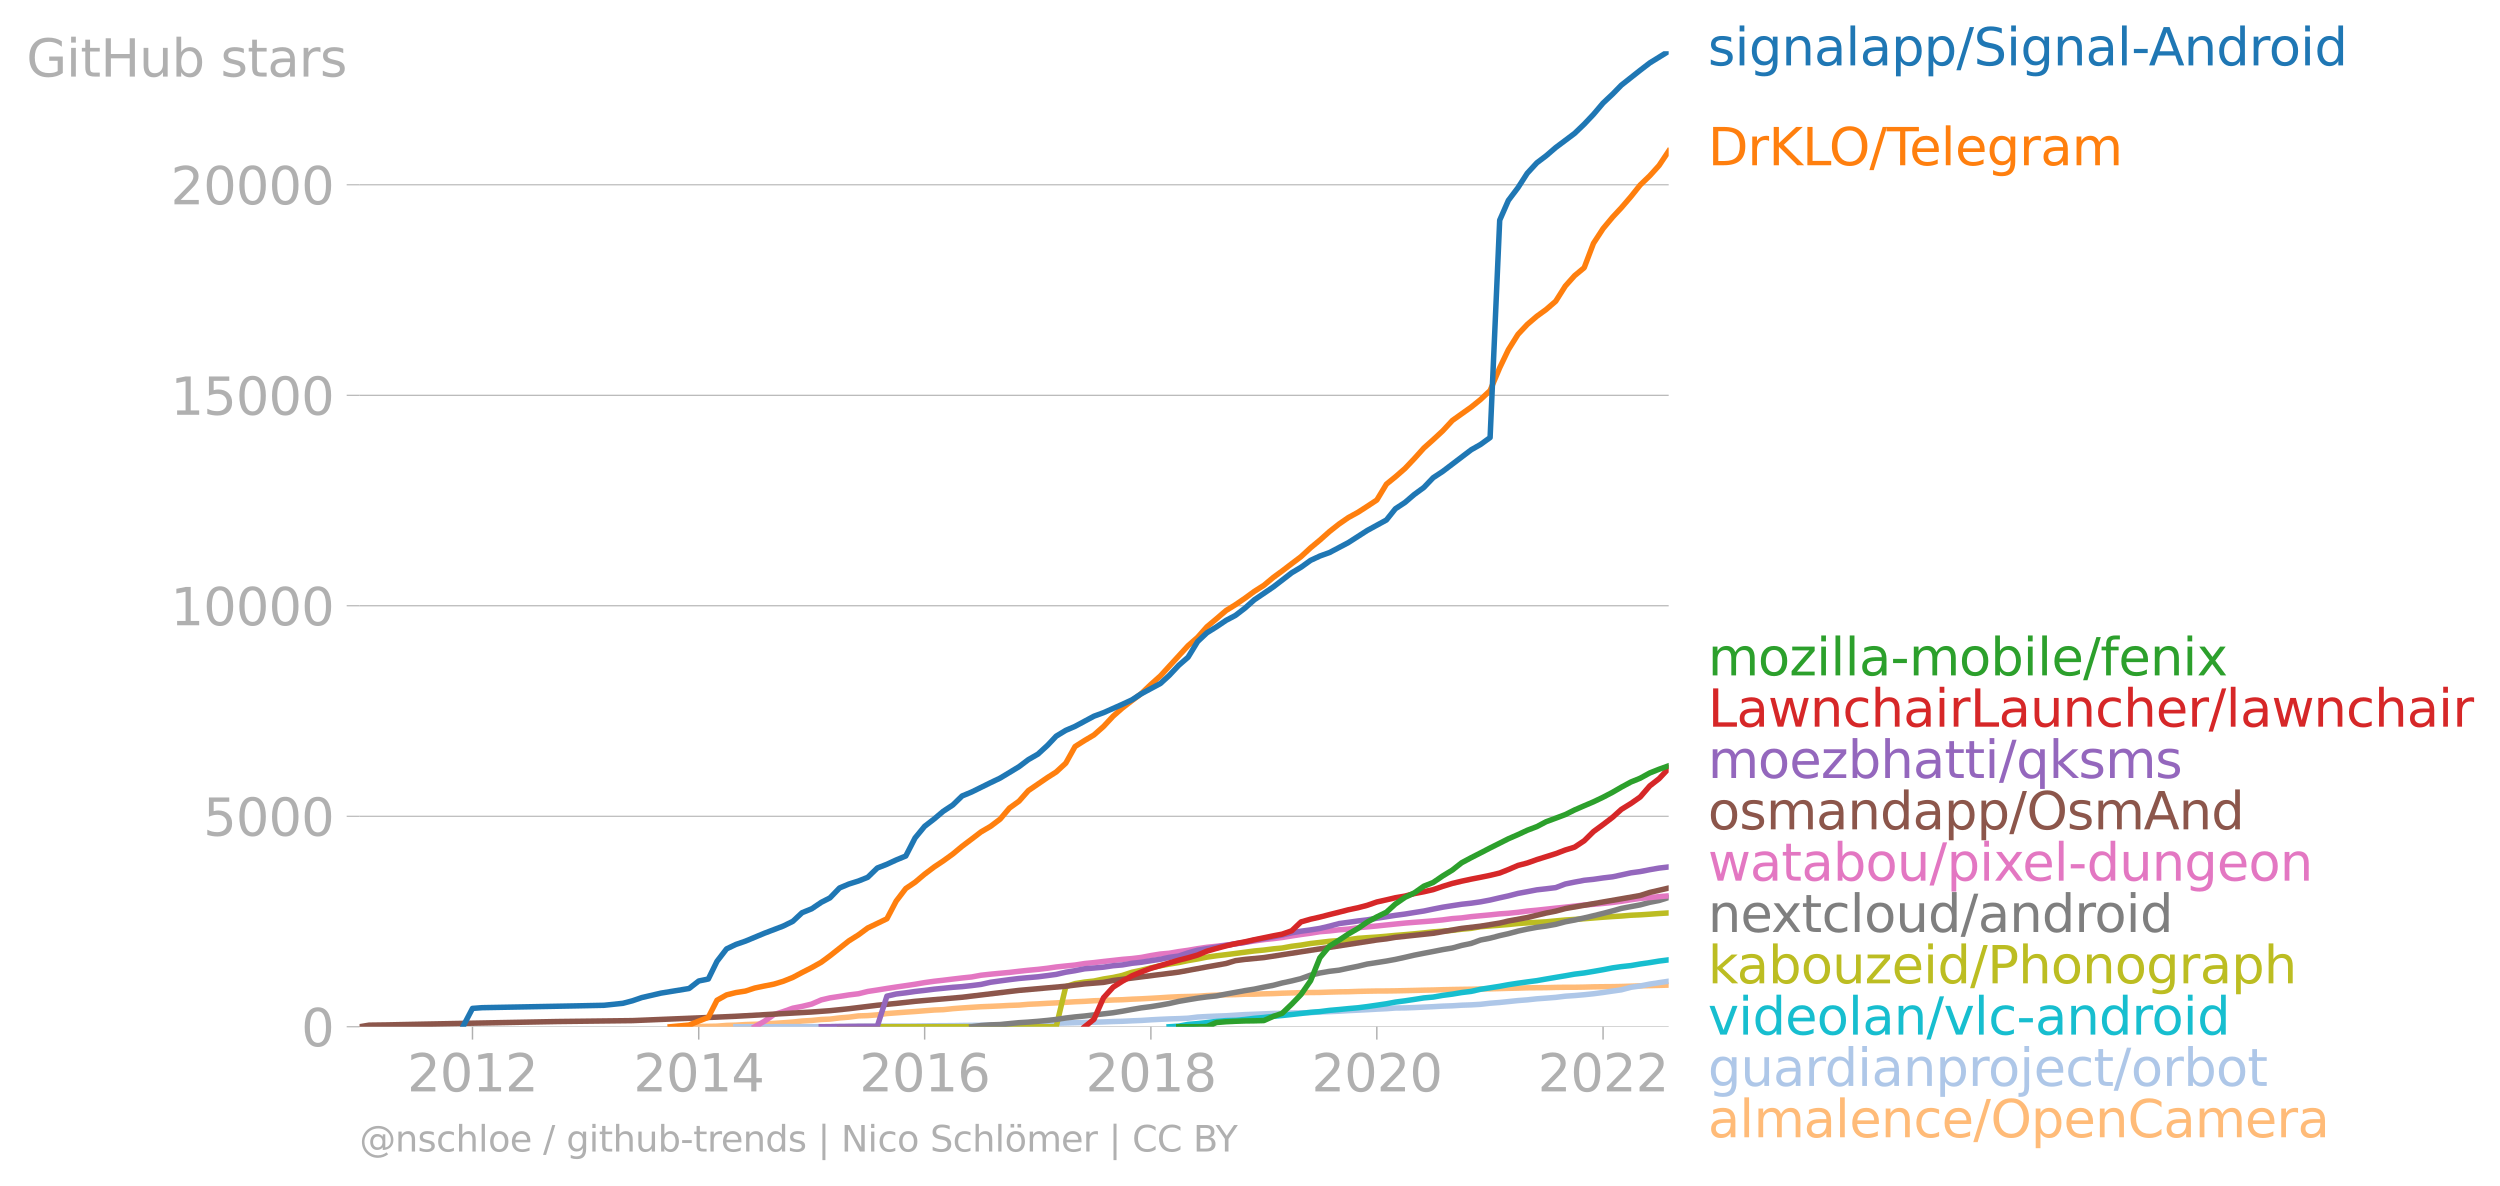 <svg xmlns:xlink="http://www.w3.org/1999/xlink" width="909.292" height="431.485" viewBox="0 0 681.969 323.614" xmlns="http://www.w3.org/2000/svg"><defs><style>*{stroke-linejoin:round;stroke-linecap:butt}</style></defs><g id="figure_1"><path d="M0 323.614h681.97V0H0v323.614z" style="fill:none" id="patch_1"/><g id="axes_1"><path d="M98.073 280.087h357.12V13.975H98.073v266.112z" style="fill:none" id="patch_2"/><g id="matplotlib.axis_1"><g id="xtick_1"><g id="line2d_1"><defs><path id="m556b541419" d="M0 0v3.5" style="stroke:#b0b0b0;stroke-width:.4"/></defs><use xlink:href="#m556b541419" x="128.888" y="280.087" style="fill:#b0b0b0;stroke:#b0b0b0;stroke-width:.4"/></g><g style="fill:#b0b0b0" transform="matrix(.14 0 0 -.14 111.073 297.724)" id="text_1"><defs><path id="DejaVuSans-32" d="M1228 531h2203V0H469v531q359 372 979 998 621 627 780 809 303 340 423 576 121 236 121 464 0 372-261 606-261 235-680 235-297 0-627-103-329-103-704-313v638q381 153 712 231 332 78 607 78 725 0 1156-363 431-362 431-968 0-288-108-546-107-257-392-607-78-91-497-524-418-433-1181-1211z" transform="scale(.016)"/><path id="DejaVuSans-30" d="M2034 4250q-487 0-733-480-245-479-245-1442 0-959 245-1439 246-480 733-480 491 0 736 480 246 480 246 1439 0 963-246 1442-245 480-736 480zm0 500q785 0 1199-621 414-620 414-1801 0-1178-414-1799Q2819-91 2034-91q-784 0-1198 620-414 621-414 1799 0 1181 414 1801 414 621 1198 621z" transform="scale(.016)"/><path id="DejaVuSans-31" d="M794 531h1031v3560L703 3866v575l1116 225h631V531h1031V0H794v531z" transform="scale(.016)"/></defs><use xlink:href="#DejaVuSans-32"/><use xlink:href="#DejaVuSans-30" x="63.623"/><use xlink:href="#DejaVuSans-31" x="127.246"/><use xlink:href="#DejaVuSans-32" x="190.869"/></g></g><g id="xtick_2"><use xlink:href="#m556b541419" x="190.604" y="280.087" style="fill:#b0b0b0;stroke:#b0b0b0;stroke-width:.4" id="line2d_2"/><g style="fill:#b0b0b0" transform="matrix(.14 0 0 -.14 172.789 297.724)" id="text_2"><defs><path id="DejaVuSans-34" d="M2419 4116 825 1625h1594v2491zm-166 550h794V1625h666v-525h-666V0h-628v1100H313v609l1940 2957z" transform="scale(.016)"/></defs><use xlink:href="#DejaVuSans-32"/><use xlink:href="#DejaVuSans-30" x="63.623"/><use xlink:href="#DejaVuSans-31" x="127.246"/><use xlink:href="#DejaVuSans-34" x="190.869"/></g></g><g id="xtick_3"><use xlink:href="#m556b541419" x="252.234" y="280.087" style="fill:#b0b0b0;stroke:#b0b0b0;stroke-width:.4" id="line2d_3"/><g style="fill:#b0b0b0" transform="matrix(.14 0 0 -.14 234.42 297.724)" id="text_3"><defs><path id="DejaVuSans-36" d="M2113 2584q-425 0-674-291-248-290-248-796 0-503 248-796 249-292 674-292t673 292q248 293 248 796 0 506-248 796-248 291-673 291zm1253 1979v-575q-238 112-480 171-242 60-480 60-625 0-955-422-329-422-376-1275 184 272 462 417 279 145 613 145 703 0 1111-427 408-426 408-1160 0-719-425-1154Q2819-91 2113-91q-810 0-1238 620-428 621-428 1799 0 1106 525 1764t1409 658q238 0 480-47t505-140z" transform="scale(.016)"/></defs><use xlink:href="#DejaVuSans-32"/><use xlink:href="#DejaVuSans-30" x="63.623"/><use xlink:href="#DejaVuSans-31" x="127.246"/><use xlink:href="#DejaVuSans-36" x="190.869"/></g></g><g id="xtick_4"><use xlink:href="#m556b541419" x="313.949" y="280.087" style="fill:#b0b0b0;stroke:#b0b0b0;stroke-width:.4" id="line2d_4"/><g style="fill:#b0b0b0" transform="matrix(.14 0 0 -.14 296.134 297.724)" id="text_4"><defs><path id="DejaVuSans-38" d="M2034 2216q-450 0-708-241-257-241-257-662 0-422 257-663 258-241 708-241t709 242q260 243 260 662 0 421-258 662-257 241-711 241zm-631 268q-406 100-633 378-226 279-226 679 0 559 398 884 399 325 1092 325 697 0 1094-325t397-884q0-400-227-679-226-278-629-378 456-106 710-416 255-309 255-755 0-679-414-1042Q2806-91 2034-91q-771 0-1186 362-414 363-414 1042 0 446 256 755 257 310 713 416zm-231 997q0-362 226-565 227-203 636-203 407 0 636 203 230 203 230 565 0 363-230 566-229 203-636 203-409 0-636-203-226-203-226-566z" transform="scale(.016)"/></defs><use xlink:href="#DejaVuSans-32"/><use xlink:href="#DejaVuSans-30" x="63.623"/><use xlink:href="#DejaVuSans-31" x="127.246"/><use xlink:href="#DejaVuSans-38" x="190.869"/></g></g><g id="xtick_5"><use xlink:href="#m556b541419" x="375.58" y="280.087" style="fill:#b0b0b0;stroke:#b0b0b0;stroke-width:.4" id="line2d_5"/><g style="fill:#b0b0b0" transform="matrix(.14 0 0 -.14 357.765 297.724)" id="text_5"><use xlink:href="#DejaVuSans-32"/><use xlink:href="#DejaVuSans-30" x="63.623"/><use xlink:href="#DejaVuSans-32" x="127.246"/><use xlink:href="#DejaVuSans-30" x="190.869"/></g></g><g id="xtick_6"><use xlink:href="#m556b541419" x="437.295" y="280.087" style="fill:#b0b0b0;stroke:#b0b0b0;stroke-width:.4" id="line2d_6"/><g style="fill:#b0b0b0" transform="matrix(.14 0 0 -.14 419.48 297.724)" id="text_6"><use xlink:href="#DejaVuSans-32"/><use xlink:href="#DejaVuSans-30" x="63.623"/><use xlink:href="#DejaVuSans-32" x="127.246"/><use xlink:href="#DejaVuSans-32" x="190.869"/></g></g></g><g id="matplotlib.axis_2"><g id="ytick_1"><path d="M98.073 280.087h357.12" clip-path="url(#pf5b2b1f9b9)" style="fill:none;stroke:#b0b0b0;stroke-width:.3;stroke-linecap:square" id="line2d_7"/><g id="line2d_8"><defs><path id="mdc9a4ccc22" d="M0 0h-3.5" style="stroke:#b0b0b0;stroke-width:.3"/></defs><use xlink:href="#mdc9a4ccc22" x="98.073" y="280.087" style="fill:#b0b0b0;stroke:#b0b0b0;stroke-width:.3"/></g><use xlink:href="#DejaVuSans-30" style="fill:#b0b0b0" transform="matrix(.14 0 0 -.14 82.166 285.406)" id="text_7"/></g><g id="ytick_2"><path d="M98.073 222.668h357.12" clip-path="url(#pf5b2b1f9b9)" style="fill:none;stroke:#b0b0b0;stroke-width:.3;stroke-linecap:square" id="line2d_9"/><use xlink:href="#mdc9a4ccc22" x="98.073" y="222.668" style="fill:#b0b0b0;stroke:#b0b0b0;stroke-width:.3" id="line2d_10"/><g style="fill:#b0b0b0" transform="matrix(.14 0 0 -.14 55.443 227.987)" id="text_8"><defs><path id="DejaVuSans-35" d="M691 4666h2478v-532H1269V2991q137 47 274 70 138 23 276 23 781 0 1237-428 457-428 457-1159 0-753-469-1171Q2575-91 1722-91q-294 0-599 50Q819 9 494 109v635q281-153 581-228t634-75q541 0 856 284 316 284 316 772 0 487-316 771-315 285-856 285-253 0-505-56-251-56-513-175v2344z" transform="scale(.016)"/></defs><use xlink:href="#DejaVuSans-35"/><use xlink:href="#DejaVuSans-30" x="63.623"/><use xlink:href="#DejaVuSans-30" x="127.246"/><use xlink:href="#DejaVuSans-30" x="190.869"/></g></g><g id="ytick_3"><path d="M98.073 165.25h357.12" clip-path="url(#pf5b2b1f9b9)" style="fill:none;stroke:#b0b0b0;stroke-width:.3;stroke-linecap:square" id="line2d_11"/><use xlink:href="#mdc9a4ccc22" x="98.073" y="165.25" style="fill:#b0b0b0;stroke:#b0b0b0;stroke-width:.3" id="line2d_12"/><g style="fill:#b0b0b0" transform="matrix(.14 0 0 -.14 46.536 170.568)" id="text_9"><use xlink:href="#DejaVuSans-31"/><use xlink:href="#DejaVuSans-30" x="63.623"/><use xlink:href="#DejaVuSans-30" x="127.246"/><use xlink:href="#DejaVuSans-30" x="190.869"/><use xlink:href="#DejaVuSans-30" x="254.492"/></g></g><g id="ytick_4"><path d="M98.073 107.831h357.12" clip-path="url(#pf5b2b1f9b9)" style="fill:none;stroke:#b0b0b0;stroke-width:.3;stroke-linecap:square" id="line2d_13"/><use xlink:href="#mdc9a4ccc22" x="98.073" y="107.831" style="fill:#b0b0b0;stroke:#b0b0b0;stroke-width:.3" id="line2d_14"/><g style="fill:#b0b0b0" transform="matrix(.14 0 0 -.14 46.536 113.15)" id="text_10"><use xlink:href="#DejaVuSans-31"/><use xlink:href="#DejaVuSans-35" x="63.623"/><use xlink:href="#DejaVuSans-30" x="127.246"/><use xlink:href="#DejaVuSans-30" x="190.869"/><use xlink:href="#DejaVuSans-30" x="254.492"/></g></g><g id="ytick_5"><path d="M98.073 50.412h357.12" clip-path="url(#pf5b2b1f9b9)" style="fill:none;stroke:#b0b0b0;stroke-width:.3;stroke-linecap:square" id="line2d_15"/><use xlink:href="#mdc9a4ccc22" x="98.073" y="50.412" style="fill:#b0b0b0;stroke:#b0b0b0;stroke-width:.3" id="line2d_16"/><g style="fill:#b0b0b0" transform="matrix(.14 0 0 -.14 46.536 55.731)" id="text_11"><use xlink:href="#DejaVuSans-32"/><use xlink:href="#DejaVuSans-30" x="63.623"/><use xlink:href="#DejaVuSans-30" x="127.246"/><use xlink:href="#DejaVuSans-30" x="190.869"/><use xlink:href="#DejaVuSans-30" x="254.492"/></g></g><g style="fill:#b0b0b0" transform="matrix(.14 0 0 -.14 7.2 20.89)" id="text_12"><defs><path id="DejaVuSans-47" d="M3809 666v1253H2778v519h1656V434q-365-259-806-392-440-133-940-133-1094 0-1712 639-617 640-617 1780 0 1144 617 1783 618 639 1712 639 456 0 867-113 411-112 758-331v-672q-350 297-744 447t-828 150q-857 0-1287-478-429-478-429-1425 0-944 429-1422 430-478 1287-478 334 0 596 58 263 58 472 180z" transform="scale(.016)"/><path id="DejaVuSans-69" d="M603 3500h575V0H603v3500zm0 1363h575v-729H603v729z" transform="scale(.016)"/><path id="DejaVuSans-74" d="M1172 4494v-994h1184v-447H1172V1153q0-428 117-550t477-122h590V0h-590q-666 0-919 248-253 249-253 905v1900H172v447h422v994h578z" transform="scale(.016)"/><path id="DejaVuSans-48" d="M628 4666h631V2753h2294v1913h631V0h-631v2222H1259V0H628v4666z" transform="scale(.016)"/><path id="DejaVuSans-75" d="M544 1381v2119h575V1403q0-497 193-746 194-248 582-248 465 0 735 297 271 297 271 810v1984h575V0h-575v538q-209-319-486-474-276-155-642-155-603 0-916 375-312 375-312 1097zm1447 2203z" transform="scale(.016)"/><path id="DejaVuSans-62" d="M3116 1747q0 634-261 995t-717 361q-457 0-718-361t-261-995q0-634 261-995t718-361q456 0 717 361t261 995zM1159 2969q182 312 458 463 277 152 661 152 638 0 1036-506 399-506 399-1331T3314 415Q2916-91 2278-91q-384 0-661 152-276 152-458 464V0H581v4863h578V2969z" transform="scale(.016)"/><path id="DejaVuSans-73" d="M2834 3397v-544q-243 125-506 187-262 63-544 63-428 0-642-131t-214-394q0-200 153-314t616-217l197-44q612-131 870-370t258-667q0-488-386-773Q2250-91 1575-91q-281 0-586 55T347 128v594q319-166 628-249 309-82 613-82 406 0 624 139 219 139 219 392 0 234-158 359-157 125-692 241l-200 47q-534 112-772 345-237 233-237 639 0 494 350 762 350 269 994 269 318 0 599-47 282-46 519-140z" transform="scale(.016)"/><path id="DejaVuSans-61" d="M2194 1759q-697 0-966-159t-269-544q0-306 202-486 202-179 548-179 479 0 768 339t289 901v128h-572zm1147 238V0h-575v531q-197-318-491-470T1556-91q-537 0-855 302-317 302-317 808 0 590 395 890 396 300 1180 300h807v57q0 397-261 614t-733 217q-300 0-585-72-284-72-546-216v532q315 122 612 182 297 61 578 61 760 0 1135-394 375-393 375-1193z" transform="scale(.016)"/><path id="DejaVuSans-72" d="M2631 2963q-97 56-211 82-114 27-251 27-488 0-749-317t-261-911V0H581v3500h578v-544q182 319 472 473 291 155 707 155 59 0 131-8 72-7 159-23l3-590z" transform="scale(.016)"/></defs><use xlink:href="#DejaVuSans-47"/><use xlink:href="#DejaVuSans-69" x="77.49"/><use xlink:href="#DejaVuSans-74" x="105.273"/><use xlink:href="#DejaVuSans-48" x="144.482"/><use xlink:href="#DejaVuSans-75" x="219.678"/><use xlink:href="#DejaVuSans-62" x="283.057"/><use xlink:href="#DejaVuSans-20" x="346.533"/><use xlink:href="#DejaVuSans-73" x="378.32"/><use xlink:href="#DejaVuSans-74" x="430.42"/><use xlink:href="#DejaVuSans-61" x="469.629"/><use xlink:href="#DejaVuSans-72" x="530.908"/><use xlink:href="#DejaVuSans-73" x="572.021"/></g></g><path d="m185.454 280.087 2.532-.046 2.618-.023 2.617-.046 2.364-.046 2.617-.207 2.533-.08 2.617-.15 2.533-.08 2.617-.092 2.617-.16 2.533-.161 2.617-.195 2.533-.276 2.617-.16 2.617-.265 2.364-.103 2.617-.322 2.533-.207 2.617-.344 2.533-.08 2.617-.207 2.617-.356 2.533-.184 2.617-.195 2.533-.172 2.617-.207 2.617-.207 2.449-.092 2.617-.275 2.533-.196 2.617-.172 2.533-.16 2.617-.104 2.617-.115 2.533-.138 2.617-.091 2.533-.219 2.617-.114 2.617-.15 2.364-.115 2.617-.16 2.533-.15 2.617-.114 2.533-.161 2.617-.07 2.617-.137 2.533-.069 2.617-.15 2.533-.102 2.617-.138 2.617-.15 2.364-.16 2.618-.127 2.532-.057 2.617-.069 2.533-.184 2.617-.115 2.618-.091 2.532-.046 2.618-.115 2.532-.012 2.618-.092 2.617-.068 2.364-.104 2.617-.08 2.533-.07 2.617-.034 2.533-.023 2.617-.091 2.617-.07 2.533-.034 2.617-.092 2.533-.057 2.617-.046 2.617-.011 2.448-.035 2.618-.057 2.532-.058 2.618-.069 2.532-.046 2.617-.08 2.618-.057 2.532-.046 2.618-.035 2.532-.057 2.618-.046 2.617-.069 2.364-.069 2.617-.057 2.533-.08 2.617-.024 2.533-.023 2.617-.069 2.617-.034h2.533l2.617-.046 2.533-.069 2.617-.034 2.617-.023 2.364-.046 2.617-.08 2.533-.081 2.617-.069 2.533-.069 2.617-.069" clip-path="url(#pf5b2b1f9b9)" style="fill:none;stroke:#ffbb78;stroke-width:1.5;stroke-linecap:square" id="line2d_17"/><path d="m200.735 280.087 2.617-.012 2.533-.011h5.234l2.533-.012h7.767l2.617-.011h2.364l2.617-.012 2.533-.011 2.617-.058 2.533-.023 2.617-.011 2.617-.012 2.533-.011h2.617l2.533-.023 2.617-.034 2.617-.035 2.449-.023 2.617-.011 2.533-.046 2.617-.035 2.533-.023 2.617-.057 2.617-.058 2.533-.103 2.617-.08 2.533-.07 2.617-.068 2.617-.069 2.364-.046 2.617-.069 2.533-.069 2.617-.069 2.533-.069 2.617-.08 2.617-.103 2.533-.07 2.617-.126 2.533-.103 2.617-.172 2.617-.138 2.364-.103 2.618-.08 2.532-.116 2.617-.321 2.533-.138 2.617-.115 2.618-.092 2.532-.16 2.618-.161 2.532-.092 2.618-.115 2.617-.103 2.364-.035 2.617-.103 2.533-.034 2.617-.046 2.533-.184 2.617-.092 2.617-.115 2.533-.16 2.617-.127 2.533-.126 2.617-.15 2.617-.126 2.448-.184 2.618-.034 2.532-.092 2.618-.126 2.532-.115 2.617-.15 2.618-.091 2.532-.161 2.618-.092 2.532-.15 2.618-.298 2.617-.206 2.364-.242 2.617-.275 2.533-.195 2.617-.287 2.533-.184 2.617-.207 2.617-.321 2.533-.173 2.617-.23 2.533-.264 2.617-.344 2.617-.39 2.364-.334 2.617-.7 2.533-.356 2.617-.517 2.533-.39 2.617-.39" clip-path="url(#pf5b2b1f9b9)" style="fill:none;stroke:#aec7e8;stroke-width:1.5;stroke-linecap:square" id="line2d_18"/><path d="m318.93 280.087 2.618-.173 2.532-.47 2.617-.219 2.533-.275 2.617-.333 2.618-.207 2.532-.069 2.618-.241 2.532-.31 2.618-.23 2.617-.321 2.364-.218 2.617-.276 2.533-.287 2.617-.31 2.533-.195 2.617-.333 2.617-.23 2.533-.253 2.617-.23 2.533-.321 2.617-.379 2.617-.39 2.448-.46 2.618-.344 2.532-.38 2.618-.413 2.532-.23 2.617-.459 2.618-.344 2.532-.425 2.618-.322 2.532-.574 2.618-.402 2.617-.413 2.364-.437 2.617-.401 2.533-.356 2.617-.345 2.533-.448 2.617-.448 2.617-.436 2.533-.448 2.617-.321 2.533-.425 2.617-.46 2.617-.505 2.364-.333 2.617-.287 2.533-.437 2.617-.378 2.533-.414 2.617-.333" clip-path="url(#pf5b2b1f9b9)" style="fill:none;stroke:#17becf;stroke-width:1.5;stroke-linecap:square" id="line2d_19"/><g style="fill:#1f77b4" transform="matrix(.14 0 0 -.14 465.907 17.838)" id="text_13"><defs><path id="DejaVuSans-67" d="M2906 1791q0 625-258 968-257 344-723 344-462 0-720-344-258-343-258-968 0-622 258-966t720-344q466 0 723 344 258 344 258 966zm575-1357q0-893-397-1329-396-436-1215-436-303 0-572 45t-522 139v559q253-137 500-202 247-66 503-66 566 0 847 295t281 892v285q-178-310-456-463T1784 0Q1141 0 747 490 353 981 353 1791q0 812 394 1302 394 491 1037 491 388 0 666-153t456-462v531h575V434z" transform="scale(.016)"/><path id="DejaVuSans-6e" d="M3513 2113V0h-575v2094q0 497-194 743-194 247-581 247-466 0-735-297-269-296-269-809V0H581v3500h578v-544q207 316 486 472 280 156 646 156 603 0 912-373 310-373 310-1098z" transform="scale(.016)"/><path id="DejaVuSans-6c" d="M603 4863h575V0H603v4863z" transform="scale(.016)"/><path id="DejaVuSans-70" d="M1159 525v-1856H581v4831h578v-531q182 312 458 463 277 152 661 152 638 0 1036-506 399-506 399-1331T3314 415Q2916-91 2278-91q-384 0-661 152-276 152-458 464zm1957 1222q0 634-261 995t-717 361q-457 0-718-361t-261-995q0-634 261-995t718-361q456 0 717 361t261 995z" transform="scale(.016)"/><path id="DejaVuSans-2f" d="M1625 4666h531L531-594H0l1625 5260z" transform="scale(.016)"/><path id="DejaVuSans-53" d="M3425 4513v-616q-359 172-678 256-319 85-616 85-515 0-795-200t-280-569q0-310 186-468 186-157 705-254l381-78q706-135 1042-474t336-907q0-679-455-1029Q2797-91 1919-91q-331 0-705 75-373 75-773 222v650q384-215 753-325 369-109 725-109 540 0 834 212 294 213 294 607 0 343-211 537t-692 291l-385 75q-706 140-1022 440-315 300-315 835 0 619 436 975t1201 356q329 0 669-60 341-59 697-177z" transform="scale(.016)"/><path id="DejaVuSans-2d" d="M313 2009h1684v-512H313v512z" transform="scale(.016)"/><path id="DejaVuSans-41" d="m2188 4044-857-2322h1716l-859 2322zm-357 622h716L4325 0h-656l-425 1197H1141L716 0H50l1781 4666z" transform="scale(.016)"/><path id="DejaVuSans-64" d="M2906 2969v1894h575V0h-575v525q-181-312-458-464-276-152-664-152-634 0-1033 506-398 507-398 1332t398 1331q399 506 1033 506 388 0 664-152 277-151 458-463zM947 1747q0-634 261-995t717-361q456 0 718 361 263 361 263 995t-263 995q-262 361-718 361t-717-361q-261-361-261-995z" transform="scale(.016)"/><path id="DejaVuSans-6f" d="M1959 3097q-462 0-731-361t-269-989q0-628 267-989 268-361 733-361 460 0 728 362 269 363 269 988 0 622-269 986-268 364-728 364zm0 487q750 0 1178-488 429-487 429-1349 0-859-429-1349Q2709-91 1959-91q-753 0-1180 489-426 490-426 1349 0 862 426 1349 427 488 1180 488z" transform="scale(.016)"/></defs><use xlink:href="#DejaVuSans-73"/><use xlink:href="#DejaVuSans-69" x="52.1"/><use xlink:href="#DejaVuSans-67" x="79.883"/><use xlink:href="#DejaVuSans-6e" x="143.359"/><use xlink:href="#DejaVuSans-61" x="206.738"/><use xlink:href="#DejaVuSans-6c" x="268.018"/><use xlink:href="#DejaVuSans-61" x="295.801"/><use xlink:href="#DejaVuSans-70" x="357.08"/><use xlink:href="#DejaVuSans-70" x="420.557"/><use xlink:href="#DejaVuSans-2f" x="484.033"/><use xlink:href="#DejaVuSans-53" x="517.725"/><use xlink:href="#DejaVuSans-69" x="581.201"/><use xlink:href="#DejaVuSans-67" x="608.984"/><use xlink:href="#DejaVuSans-6e" x="672.461"/><use xlink:href="#DejaVuSans-61" x="735.84"/><use xlink:href="#DejaVuSans-6c" x="797.119"/><use xlink:href="#DejaVuSans-2d" x="824.902"/><use xlink:href="#DejaVuSans-41" x="858.736"/><use xlink:href="#DejaVuSans-6e" x="927.145"/><use xlink:href="#DejaVuSans-64" x="990.523"/><use xlink:href="#DejaVuSans-72" x="1054"/><use xlink:href="#DejaVuSans-6f" x="1092.863"/><use xlink:href="#DejaVuSans-69" x="1154.045"/><use xlink:href="#DejaVuSans-64" x="1181.828"/></g><g style="fill:#ff7f0e" transform="matrix(.14 0 0 -.14 465.907 45.077)" id="text_14"><defs><path id="DejaVuSans-44" d="M1259 4147V519h763q966 0 1414 437 448 438 448 1382 0 937-448 1373t-1414 436h-763zm-631 519h1297q1356 0 1990-564 635-564 635-1764 0-1207-638-1773Q3275 0 1925 0H628v4666z" transform="scale(.016)"/><path id="DejaVuSans-4b" d="M628 4666h631V2694l2094 1972h813L1850 2491 4331 0h-831L1259 2247V0H628v4666z" transform="scale(.016)"/><path id="DejaVuSans-4c" d="M628 4666h631V531h2272V0H628v4666z" transform="scale(.016)"/><path id="DejaVuSans-4f" d="M2522 4238q-688 0-1093-513-404-512-404-1397 0-881 404-1394 405-512 1093-512 687 0 1089 512 402 513 402 1394 0 885-402 1397-402 513-1089 513zm0 512q981 0 1568-658 588-658 588-1764 0-1103-588-1761Q3503-91 2522-91q-984 0-1574 656-589 657-589 1763t589 1764q590 658 1574 658z" transform="scale(.016)"/><path id="DejaVuSans-54" d="M-19 4666h3947v-532H2272V0h-634v4134H-19v532z" transform="scale(.016)"/><path id="DejaVuSans-65" d="M3597 1894v-281H953q38-594 358-905t892-311q331 0 642 81t618 244V178Q3153 47 2828-22t-659-69q-838 0-1327 487-489 488-489 1320 0 859 464 1363 464 505 1252 505 706 0 1117-455 411-454 411-1235zm-575 169q-6 471-264 752-258 282-683 282-481 0-770-272t-333-766l2050 4z" transform="scale(.016)"/><path id="DejaVuSans-6d" d="M3328 2828q216 388 516 572t706 184q547 0 844-383 297-382 297-1088V0h-578v2094q0 503-179 746-178 244-543 244-447 0-707-297-259-296-259-809V0h-578v2094q0 506-178 748t-550 242q-441 0-701-298-259-298-259-808V0H581v3500h578v-544q197 322 472 475t653 153q382 0 649-194 267-193 395-562z" transform="scale(.016)"/></defs><use xlink:href="#DejaVuSans-44"/><use xlink:href="#DejaVuSans-72" x="77.002"/><use xlink:href="#DejaVuSans-4b" x="118.115"/><use xlink:href="#DejaVuSans-4c" x="183.691"/><use xlink:href="#DejaVuSans-4f" x="235.779"/><use xlink:href="#DejaVuSans-2f" x="314.49"/><use xlink:href="#DejaVuSans-54" x="348.182"/><use xlink:href="#DejaVuSans-65" x="392.266"/><use xlink:href="#DejaVuSans-6c" x="453.789"/><use xlink:href="#DejaVuSans-65" x="481.572"/><use xlink:href="#DejaVuSans-67" x="543.096"/><use xlink:href="#DejaVuSans-72" x="606.572"/><use xlink:href="#DejaVuSans-61" x="647.686"/><use xlink:href="#DejaVuSans-6d" x="708.965"/></g><g style="fill:#2ca02c" transform="matrix(.14 0 0 -.14 465.907 184.234)" id="text_15"><defs><path id="DejaVuSans-7a" d="M353 3500h2731v-525L922 459h2162V0H275v525l2163 2516H353v459z" transform="scale(.016)"/><path id="DejaVuSans-66" d="M2375 4863v-479h-550q-309 0-430-125-120-125-120-450v-309h947v-447h-947V0H697v3053H147v447h550v244q0 584 272 851 272 268 862 268h544z" transform="scale(.016)"/><path id="DejaVuSans-78" d="M3513 3500 2247 1797 3578 0h-678L1881 1375 863 0H184l1360 1831L300 3500h678l928-1247 928 1247h679z" transform="scale(.016)"/></defs><use xlink:href="#DejaVuSans-6d"/><use xlink:href="#DejaVuSans-6f" x="97.412"/><use xlink:href="#DejaVuSans-7a" x="158.594"/><use xlink:href="#DejaVuSans-69" x="211.084"/><use xlink:href="#DejaVuSans-6c" x="238.867"/><use xlink:href="#DejaVuSans-6c" x="266.65"/><use xlink:href="#DejaVuSans-61" x="294.434"/><use xlink:href="#DejaVuSans-2d" x="355.713"/><use xlink:href="#DejaVuSans-6d" x="391.797"/><use xlink:href="#DejaVuSans-6f" x="489.209"/><use xlink:href="#DejaVuSans-62" x="550.391"/><use xlink:href="#DejaVuSans-69" x="613.867"/><use xlink:href="#DejaVuSans-6c" x="641.65"/><use xlink:href="#DejaVuSans-65" x="669.434"/><use xlink:href="#DejaVuSans-2f" x="730.957"/><use xlink:href="#DejaVuSans-66" x="764.648"/><use xlink:href="#DejaVuSans-65" x="799.854"/><use xlink:href="#DejaVuSans-6e" x="861.377"/><use xlink:href="#DejaVuSans-69" x="924.756"/><use xlink:href="#DejaVuSans-78" x="952.539"/></g><g style="fill:#d62728" transform="matrix(.14 0 0 -.14 465.907 198.234)" id="text_16"><defs><path id="DejaVuSans-77" d="M269 3500h575l719-2731 715 2731h678l719-2731 716 2731h575L4050 0h-678l-753 2869L1863 0h-679L269 3500z" transform="scale(.016)"/><path id="DejaVuSans-63" d="M3122 3366v-538q-244 135-489 202t-495 67q-560 0-870-355-309-354-309-995t309-996q310-354 870-354 250 0 495 67t489 202V134Q2881 22 2623-34q-257-57-548-57-791 0-1257 497-465 497-465 1341 0 856 470 1346 471 491 1290 491 265 0 518-55 253-54 491-163z" transform="scale(.016)"/><path id="DejaVuSans-68" d="M3513 2113V0h-575v2094q0 497-194 743-194 247-581 247-466 0-735-297-269-296-269-809V0H581v4863h578V2956q207 316 486 472 280 156 646 156 603 0 912-373 310-373 310-1098z" transform="scale(.016)"/></defs><use xlink:href="#DejaVuSans-4c"/><use xlink:href="#DejaVuSans-61" x="55.713"/><use xlink:href="#DejaVuSans-77" x="116.992"/><use xlink:href="#DejaVuSans-6e" x="198.779"/><use xlink:href="#DejaVuSans-63" x="262.158"/><use xlink:href="#DejaVuSans-68" x="317.139"/><use xlink:href="#DejaVuSans-61" x="380.518"/><use xlink:href="#DejaVuSans-69" x="441.797"/><use xlink:href="#DejaVuSans-72" x="469.58"/><use xlink:href="#DejaVuSans-4c" x="510.693"/><use xlink:href="#DejaVuSans-61" x="566.406"/><use xlink:href="#DejaVuSans-75" x="627.686"/><use xlink:href="#DejaVuSans-6e" x="691.064"/><use xlink:href="#DejaVuSans-63" x="754.443"/><use xlink:href="#DejaVuSans-68" x="809.424"/><use xlink:href="#DejaVuSans-65" x="872.803"/><use xlink:href="#DejaVuSans-72" x="934.326"/><use xlink:href="#DejaVuSans-2f" x="975.439"/><use xlink:href="#DejaVuSans-6c" x="1009.131"/><use xlink:href="#DejaVuSans-61" x="1036.914"/><use xlink:href="#DejaVuSans-77" x="1098.193"/><use xlink:href="#DejaVuSans-6e" x="1179.98"/><use xlink:href="#DejaVuSans-63" x="1243.359"/><use xlink:href="#DejaVuSans-68" x="1298.34"/><use xlink:href="#DejaVuSans-61" x="1361.719"/><use xlink:href="#DejaVuSans-69" x="1422.998"/><use xlink:href="#DejaVuSans-72" x="1450.781"/></g><g style="fill:#9467bd" transform="matrix(.14 0 0 -.14 465.907 212.234)" id="text_17"><defs><path id="DejaVuSans-71" d="M947 1747q0-634 261-995t717-361q456 0 718 361 263 361 263 995t-263 995q-262 361-718 361t-717-361q-261-361-261-995zM2906 525q-181-312-458-464-276-152-664-152-634 0-1033 506-398 507-398 1332t398 1331q399 506 1033 506 388 0 664-152 277-151 458-463v531h575v-4831h-575V525z" transform="scale(.016)"/><path id="DejaVuSans-6b" d="M581 4863h578V1991l1716 1509h734L1753 1863 3688 0h-750L1159 1709V0H581v4863z" transform="scale(.016)"/></defs><use xlink:href="#DejaVuSans-6d"/><use xlink:href="#DejaVuSans-6f" x="97.412"/><use xlink:href="#DejaVuSans-65" x="158.594"/><use xlink:href="#DejaVuSans-7a" x="220.117"/><use xlink:href="#DejaVuSans-62" x="272.607"/><use xlink:href="#DejaVuSans-68" x="336.084"/><use xlink:href="#DejaVuSans-61" x="399.463"/><use xlink:href="#DejaVuSans-74" x="460.742"/><use xlink:href="#DejaVuSans-74" x="499.951"/><use xlink:href="#DejaVuSans-69" x="539.16"/><use xlink:href="#DejaVuSans-2f" x="566.943"/><use xlink:href="#DejaVuSans-71" x="600.635"/><use xlink:href="#DejaVuSans-6b" x="664.111"/><use xlink:href="#DejaVuSans-73" x="722.021"/><use xlink:href="#DejaVuSans-6d" x="774.121"/><use xlink:href="#DejaVuSans-73" x="871.533"/></g><g style="fill:#8c564b" transform="matrix(.14 0 0 -.14 465.907 226.234)" id="text_18"><use xlink:href="#DejaVuSans-6f"/><use xlink:href="#DejaVuSans-73" x="61.182"/><use xlink:href="#DejaVuSans-6d" x="113.281"/><use xlink:href="#DejaVuSans-61" x="210.693"/><use xlink:href="#DejaVuSans-6e" x="271.973"/><use xlink:href="#DejaVuSans-64" x="335.352"/><use xlink:href="#DejaVuSans-61" x="398.828"/><use xlink:href="#DejaVuSans-70" x="460.107"/><use xlink:href="#DejaVuSans-70" x="523.584"/><use xlink:href="#DejaVuSans-2f" x="587.061"/><use xlink:href="#DejaVuSans-4f" x="620.752"/><use xlink:href="#DejaVuSans-73" x="699.463"/><use xlink:href="#DejaVuSans-6d" x="751.563"/><use xlink:href="#DejaVuSans-41" x="848.975"/><use xlink:href="#DejaVuSans-6e" x="917.383"/><use xlink:href="#DejaVuSans-64" x="980.762"/></g><g style="fill:#e377c2" transform="matrix(.14 0 0 -.14 465.907 240.234)" id="text_19"><use xlink:href="#DejaVuSans-77"/><use xlink:href="#DejaVuSans-61" x="81.787"/><use xlink:href="#DejaVuSans-74" x="143.066"/><use xlink:href="#DejaVuSans-61" x="182.275"/><use xlink:href="#DejaVuSans-62" x="243.555"/><use xlink:href="#DejaVuSans-6f" x="307.031"/><use xlink:href="#DejaVuSans-75" x="368.213"/><use xlink:href="#DejaVuSans-2f" x="431.592"/><use xlink:href="#DejaVuSans-70" x="465.283"/><use xlink:href="#DejaVuSans-69" x="528.76"/><use xlink:href="#DejaVuSans-78" x="556.543"/><use xlink:href="#DejaVuSans-65" x="612.598"/><use xlink:href="#DejaVuSans-6c" x="674.121"/><use xlink:href="#DejaVuSans-2d" x="701.904"/><use xlink:href="#DejaVuSans-64" x="737.988"/><use xlink:href="#DejaVuSans-75" x="801.465"/><use xlink:href="#DejaVuSans-6e" x="864.844"/><use xlink:href="#DejaVuSans-67" x="928.223"/><use xlink:href="#DejaVuSans-65" x="991.699"/><use xlink:href="#DejaVuSans-6f" x="1053.223"/><use xlink:href="#DejaVuSans-6e" x="1114.404"/></g><g style="fill:#7f7f7f" transform="matrix(.14 0 0 -.14 465.907 254.234)" id="text_20"><use xlink:href="#DejaVuSans-6e"/><use xlink:href="#DejaVuSans-65" x="63.379"/><use xlink:href="#DejaVuSans-78" x="123.152"/><use xlink:href="#DejaVuSans-74" x="182.332"/><use xlink:href="#DejaVuSans-63" x="221.541"/><use xlink:href="#DejaVuSans-6c" x="276.521"/><use xlink:href="#DejaVuSans-6f" x="304.305"/><use xlink:href="#DejaVuSans-75" x="365.486"/><use xlink:href="#DejaVuSans-64" x="428.865"/><use xlink:href="#DejaVuSans-2f" x="492.342"/><use xlink:href="#DejaVuSans-61" x="526.033"/><use xlink:href="#DejaVuSans-6e" x="587.313"/><use xlink:href="#DejaVuSans-64" x="650.691"/><use xlink:href="#DejaVuSans-72" x="714.168"/><use xlink:href="#DejaVuSans-6f" x="753.031"/><use xlink:href="#DejaVuSans-69" x="814.213"/><use xlink:href="#DejaVuSans-64" x="841.996"/></g><g style="fill:#bcbd22" transform="matrix(.14 0 0 -.14 465.907 268.234)" id="text_21"><defs><path id="DejaVuSans-50" d="M1259 4147V2394h794q441 0 681 228 241 228 241 650 0 419-241 647-240 228-681 228h-794zm-631 519h1425q785 0 1186-355 402-355 402-1039 0-691-402-1044-401-353-1186-353h-794V0H628v4666z" transform="scale(.016)"/></defs><use xlink:href="#DejaVuSans-6b"/><use xlink:href="#DejaVuSans-61" x="56.16"/><use xlink:href="#DejaVuSans-62" x="117.439"/><use xlink:href="#DejaVuSans-6f" x="180.916"/><use xlink:href="#DejaVuSans-75" x="242.098"/><use xlink:href="#DejaVuSans-7a" x="305.477"/><use xlink:href="#DejaVuSans-65" x="357.967"/><use xlink:href="#DejaVuSans-69" x="419.49"/><use xlink:href="#DejaVuSans-64" x="447.273"/><use xlink:href="#DejaVuSans-2f" x="510.75"/><use xlink:href="#DejaVuSans-50" x="544.441"/><use xlink:href="#DejaVuSans-68" x="604.744"/><use xlink:href="#DejaVuSans-6f" x="668.123"/><use xlink:href="#DejaVuSans-6e" x="729.305"/><use xlink:href="#DejaVuSans-6f" x="792.684"/><use xlink:href="#DejaVuSans-67" x="853.865"/><use xlink:href="#DejaVuSans-72" x="917.342"/><use xlink:href="#DejaVuSans-61" x="958.455"/><use xlink:href="#DejaVuSans-70" x="1019.734"/><use xlink:href="#DejaVuSans-68" x="1083.211"/></g><g style="fill:#17becf" transform="matrix(.14 0 0 -.14 465.907 282.234)" id="text_22"><defs><path id="DejaVuSans-76" d="M191 3500h609L1894 563l1094 2937h609L2284 0h-781L191 3500z" transform="scale(.016)"/></defs><use xlink:href="#DejaVuSans-76"/><use xlink:href="#DejaVuSans-69" x="59.18"/><use xlink:href="#DejaVuSans-64" x="86.963"/><use xlink:href="#DejaVuSans-65" x="150.439"/><use xlink:href="#DejaVuSans-6f" x="211.963"/><use xlink:href="#DejaVuSans-6c" x="273.145"/><use xlink:href="#DejaVuSans-61" x="300.928"/><use xlink:href="#DejaVuSans-6e" x="362.207"/><use xlink:href="#DejaVuSans-2f" x="425.586"/><use xlink:href="#DejaVuSans-76" x="459.277"/><use xlink:href="#DejaVuSans-6c" x="518.457"/><use xlink:href="#DejaVuSans-63" x="546.24"/><use xlink:href="#DejaVuSans-2d" x="601.221"/><use xlink:href="#DejaVuSans-61" x="637.305"/><use xlink:href="#DejaVuSans-6e" x="698.584"/><use xlink:href="#DejaVuSans-64" x="761.963"/><use xlink:href="#DejaVuSans-72" x="825.439"/><use xlink:href="#DejaVuSans-6f" x="864.303"/><use xlink:href="#DejaVuSans-69" x="925.484"/><use xlink:href="#DejaVuSans-64" x="953.268"/></g><g style="fill:#aec7e8" transform="matrix(.14 0 0 -.14 465.907 296.234)" id="text_23"><defs><path id="DejaVuSans-6a" d="M603 3500h575V-63q0-668-255-968-254-300-820-300h-219v487H38q328 0 446 152Q603-541 603-63v3563zm0 1363h575v-729H603v729z" transform="scale(.016)"/></defs><use xlink:href="#DejaVuSans-67"/><use xlink:href="#DejaVuSans-75" x="63.477"/><use xlink:href="#DejaVuSans-61" x="126.855"/><use xlink:href="#DejaVuSans-72" x="188.135"/><use xlink:href="#DejaVuSans-64" x="227.498"/><use xlink:href="#DejaVuSans-69" x="290.975"/><use xlink:href="#DejaVuSans-61" x="318.758"/><use xlink:href="#DejaVuSans-6e" x="380.037"/><use xlink:href="#DejaVuSans-70" x="443.416"/><use xlink:href="#DejaVuSans-72" x="506.893"/><use xlink:href="#DejaVuSans-6f" x="545.756"/><use xlink:href="#DejaVuSans-6a" x="606.938"/><use xlink:href="#DejaVuSans-65" x="634.721"/><use xlink:href="#DejaVuSans-63" x="696.244"/><use xlink:href="#DejaVuSans-74" x="751.225"/><use xlink:href="#DejaVuSans-2f" x="790.434"/><use xlink:href="#DejaVuSans-6f" x="824.125"/><use xlink:href="#DejaVuSans-72" x="885.307"/><use xlink:href="#DejaVuSans-62" x="926.42"/><use xlink:href="#DejaVuSans-6f" x="989.896"/><use xlink:href="#DejaVuSans-74" x="1051.078"/></g><g style="fill:#ffbb78" transform="matrix(.14 0 0 -.14 465.907 310.234)" id="text_24"><defs><path id="DejaVuSans-43" d="M4122 4306v-665q-319 297-680 443-361 147-767 147-800 0-1225-489t-425-1414q0-922 425-1411t1225-489q406 0 767 147t680 444V359q-331-225-702-338-370-112-782-112-1060 0-1670 648-609 649-609 1771 0 1125 609 1773 610 649 1670 649 418 0 788-111 371-111 696-333z" transform="scale(.016)"/></defs><use xlink:href="#DejaVuSans-61"/><use xlink:href="#DejaVuSans-6c" x="61.279"/><use xlink:href="#DejaVuSans-6d" x="89.063"/><use xlink:href="#DejaVuSans-61" x="186.475"/><use xlink:href="#DejaVuSans-6c" x="247.754"/><use xlink:href="#DejaVuSans-65" x="275.537"/><use xlink:href="#DejaVuSans-6e" x="337.061"/><use xlink:href="#DejaVuSans-63" x="400.439"/><use xlink:href="#DejaVuSans-65" x="455.42"/><use xlink:href="#DejaVuSans-2f" x="516.943"/><use xlink:href="#DejaVuSans-4f" x="550.635"/><use xlink:href="#DejaVuSans-70" x="629.346"/><use xlink:href="#DejaVuSans-65" x="692.822"/><use xlink:href="#DejaVuSans-6e" x="754.346"/><use xlink:href="#DejaVuSans-43" x="817.725"/><use xlink:href="#DejaVuSans-61" x="887.549"/><use xlink:href="#DejaVuSans-6d" x="948.828"/><use xlink:href="#DejaVuSans-65" x="1046.24"/><use xlink:href="#DejaVuSans-72" x="1107.764"/><use xlink:href="#DejaVuSans-61" x="1148.877"/></g><g style="fill:#b0b0b0" transform="matrix(.097 0 0 -.097 98.073 314.123)" id="text_25"><defs><path id="DejaVuSans-40" d="M2381 1678q0-447 222-702 222-254 610-254 384 0 604 256 221 256 221 700 0 438-225 695-225 258-607 258-378 0-602-256-223-256-223-697zm1703-934q-187-241-429-355t-564-114q-538 0-874 389t-336 1014q0 625 337 1015 338 391 873 391 322 0 565-117 244-117 428-354v409h447V722q457 69 714 417 258 349 258 902 0 334-99 628-98 294-298 544-325 409-792 626t-1017 217q-384 0-738-102-353-101-653-301-490-319-767-836-276-517-276-1120 0-497 179-932 180-434 521-765 328-325 759-495 431-171 922-171 403 0 792 136t714 389l281-347q-390-303-851-464t-936-161q-578 0-1091 205-512 205-912 595Q841 78 631 592q-209 514-209 1105 0 569 212 1084 213 516 607 907 403 396 931 607t1119 211q662 0 1229-272 568-271 952-771 234-307 357-666 124-359 124-744 0-822-497-1297T4084 263v481z" transform="scale(.016)"/><path id="DejaVuSans-7c" d="M1344 4891v-6400H813v6400h531z" transform="scale(.016)"/><path id="DejaVuSans-4e" d="M628 4666h850L3547 763v3903h612V0h-850L1241 3903V0H628v4666z" transform="scale(.016)"/><path id="DejaVuSans-f6" d="M1959 3097q-462 0-731-361t-269-989q0-628 267-989 268-361 733-361 460 0 728 362 269 363 269 988 0 622-269 986-268 364-728 364zm0 487q750 0 1178-488 429-487 429-1349 0-859-429-1349Q2709-91 1959-91q-753 0-1180 489-426 490-426 1349 0 862 426 1349 427 488 1180 488zm295 1266h634v-631h-634v631zm-1222 0h634v-631h-634v631z" transform="scale(.016)"/><path id="DejaVuSans-42" d="M1259 2228V519h1013q509 0 754 211 246 211 246 645 0 438-246 645-245 208-754 208H1259zm0 1919V2741h935q462 0 688 173 227 174 227 530 0 353-227 528-226 175-688 175h-935zm-631 519h1613q722 0 1112-300 391-300 391-853 0-429-200-682t-588-315q466-100 724-418 258-317 258-792 0-625-425-966Q3088 0 2303 0H628v4666z" transform="scale(.016)"/><path id="DejaVuSans-59" d="M-13 4666h679l1293-1919 1285 1919h678L2272 2222V0h-634v2222L-13 4666z" transform="scale(.016)"/></defs><use xlink:href="#DejaVuSans-40"/><use xlink:href="#DejaVuSans-6e" x="100"/><use xlink:href="#DejaVuSans-73" x="163.379"/><use xlink:href="#DejaVuSans-63" x="215.479"/><use xlink:href="#DejaVuSans-68" x="270.459"/><use xlink:href="#DejaVuSans-6c" x="333.838"/><use xlink:href="#DejaVuSans-6f" x="361.621"/><use xlink:href="#DejaVuSans-65" x="422.803"/><use xlink:href="#DejaVuSans-20" x="484.326"/><use xlink:href="#DejaVuSans-2f" x="516.113"/><use xlink:href="#DejaVuSans-20" x="549.805"/><use xlink:href="#DejaVuSans-67" x="581.592"/><use xlink:href="#DejaVuSans-69" x="645.068"/><use xlink:href="#DejaVuSans-74" x="672.852"/><use xlink:href="#DejaVuSans-68" x="712.061"/><use xlink:href="#DejaVuSans-75" x="775.439"/><use xlink:href="#DejaVuSans-62" x="838.818"/><use xlink:href="#DejaVuSans-2d" x="902.295"/><use xlink:href="#DejaVuSans-74" x="938.379"/><use xlink:href="#DejaVuSans-72" x="977.588"/><use xlink:href="#DejaVuSans-65" x="1016.451"/><use xlink:href="#DejaVuSans-6e" x="1077.975"/><use xlink:href="#DejaVuSans-64" x="1141.354"/><use xlink:href="#DejaVuSans-73" x="1204.83"/><use xlink:href="#DejaVuSans-20" x="1256.93"/><use xlink:href="#DejaVuSans-7c" x="1288.717"/><use xlink:href="#DejaVuSans-20" x="1322.408"/><use xlink:href="#DejaVuSans-4e" x="1354.195"/><use xlink:href="#DejaVuSans-69" x="1429"/><use xlink:href="#DejaVuSans-63" x="1456.783"/><use xlink:href="#DejaVuSans-6f" x="1511.764"/><use xlink:href="#DejaVuSans-20" x="1572.945"/><use xlink:href="#DejaVuSans-53" x="1604.732"/><use xlink:href="#DejaVuSans-63" x="1668.209"/><use xlink:href="#DejaVuSans-68" x="1723.189"/><use xlink:href="#DejaVuSans-6c" x="1786.568"/><use xlink:href="#DejaVuSans-f6" x="1814.352"/><use xlink:href="#DejaVuSans-6d" x="1875.533"/><use xlink:href="#DejaVuSans-65" x="1972.945"/><use xlink:href="#DejaVuSans-72" x="2034.469"/><use xlink:href="#DejaVuSans-20" x="2075.582"/><use xlink:href="#DejaVuSans-7c" x="2107.369"/><use xlink:href="#DejaVuSans-20" x="2141.061"/><use xlink:href="#DejaVuSans-43" x="2172.848"/><use xlink:href="#DejaVuSans-43" x="2242.672"/><use xlink:href="#DejaVuSans-20" x="2312.496"/><use xlink:href="#DejaVuSans-42" x="2344.283"/><use xlink:href="#DejaVuSans-59" x="2407.387"/></g><path d="m229.017 280.087 2.533-.012H285.75l2.364-.011 2.617-10.933 2.533-.815 2.617-.425 2.533-.276 2.617-.562 2.617-.414 2.533-.562 2.617-.862 2.533-.54 2.617-.654 2.617-.574 2.364-.448 2.618-.425 2.532-.528 2.617-.448 2.533-.505 2.617-.368 2.618-.31 2.532-.321 2.618-.345 2.532-.333 2.618-.253 2.617-.333 2.364-.218 2.617-.482 2.533-.322 2.617-.436 2.533-.287 2.617-.31 2.617-.207 2.533-.23 2.617-.367 2.533-.184 2.617-.172 2.617-.218 2.448-.23 2.618-.207 2.532-.23 2.618-.252 2.532-.287 2.617-.172 2.618-.23 2.532-.31 2.618-.241 2.532-.448 2.618-.207 2.617-.195 2.364-.195 2.617-.264 2.533-.184 2.617-.15 2.533-.137 2.617-.253 2.617-.241 2.533-.16 2.617-.185 2.533-.206 2.617-.207 2.617-.184 2.364-.137 2.617-.219 2.533-.114 2.617-.173 2.533-.183 2.617-.161" clip-path="url(#pf5b2b1f9b9)" style="fill:none;stroke:#bcbd22;stroke-width:1.5;stroke-linecap:square" id="line2d_20"/><path d="m265.067 280.087 2.533-.333 2.617-.184 2.617-.092 2.533-.253 2.617-.252 2.533-.161 2.617-.207 2.617-.252 2.364-.264 2.617-.39 2.533-.3 2.617-.252 2.533-.299 2.617-.275 2.617-.31 2.533-.414 2.617-.482 2.533-.436 2.617-.334 2.617-.424 2.364-.425 2.618-.586 2.532-.436 2.617-.437 2.533-.344 2.617-.276 2.618-.505 2.532-.46 2.618-.482 2.532-.402 2.618-.551 2.617-.505 2.364-.62 2.617-.563 2.533-.632 2.617-.953 2.533-.574 2.617-.46 2.617-.31 2.533-.54 2.617-.527 2.533-.609 2.617-.402 2.617-.413 2.448-.448 2.618-.574 2.532-.586 2.618-.517 2.532-.482 2.617-.517 2.618-.436 2.532-.7 2.618-.552 2.532-.919 2.618-.517 2.617-.689 2.364-.528 2.617-.7 2.533-.552 2.617-.482 2.533-.344 2.617-.471 2.617-.69 2.533-.482 2.617-.574 2.533-.597 2.617-.643 2.617-.689 2.364-.666 2.617-.494 2.533-.47 2.617-.701 2.533-.494 2.617-.827" clip-path="url(#pf5b2b1f9b9)" style="fill:none;stroke:#7f7f7f;stroke-width:1.5;stroke-linecap:square" id="line2d_21"/><path d="m205.885 280.087 2.617-1.493 2.617-1.826 2.533-.815 2.617-.93 2.533-.494 2.617-.632 2.617-1.137 2.364-.551 2.617-.402 2.533-.402 2.617-.322 2.533-.62 2.617-.402 2.617-.424 2.533-.39 2.617-.38 2.533-.379 2.617-.448 2.617-.367 2.449-.276 2.617-.321 2.533-.299 2.617-.276 2.533-.47 2.617-.287 2.617-.253 2.533-.23 2.617-.31 2.533-.275 2.617-.242 2.617-.31 2.364-.344 2.617-.276 2.533-.252 2.617-.414 2.533-.252 2.617-.31 2.617-.288 2.533-.287 2.617-.218 2.533-.31 2.617-.505 2.617-.425 2.364-.207 2.618-.448 2.532-.356 2.617-.448 2.533-.379 2.617-.275 2.618-.322 2.532-.321 2.618-.414 2.532-.39 2.618-.368 2.617-.275 2.364-.299 2.617-.425 2.533-.39 2.617-.356 2.533-.414 2.617-.206 2.617-.31 2.533-.196 2.617-.378 2.533-.23 2.617-.241 2.617-.276 2.448-.253 2.618-.264 2.532-.206 2.618-.196 2.532-.206 2.617-.264 2.618-.345 2.532-.195 2.618-.345 2.532-.24 2.618-.242 2.617-.276 2.364-.16 2.617-.265 2.533-.333 2.617-.24 2.533-.276 2.617-.287 2.617-.265 2.533-.287 2.617-.298 2.533-.195 2.617-.242 2.617-.264 2.364-.31 2.617-.425 2.533-.367 2.617-.23 2.533-.252 2.617-.219" clip-path="url(#pf5b2b1f9b9)" style="fill:none;stroke:#e377c2;stroke-width:1.5;stroke-linecap:square" id="line2d_22"/><path d="m98.073 280.087 2.617-.437 4.981-.069 10.3-.218 36.05-.7 20.515-.253 18.068-.746 4.98-.207 5.15-.23 20.685-1.16 4.98-.367 5.15-.528 7.768-.953 5.15-.494 5.15-.574 12.833-1.114 15.534-1.872 12.748-1.137 5.15-.632 5.15-.413 2.617-.517 17.899-2.285 7.682-1.424 5.235-.93 2.532-.77 2.618-.344 5.15-.494 30.815-4.8 2.617-.31 2.448-.414 10.3-1.102 7.767-1.332 5.15-.609 5.235-.85 2.364-.562 5.15-.942 5.15-1.229 2.617-.517 2.617-.7 10.3-1.803 4.981-.861 5.15-.908 2.617-.838 5.15-1.194h0" clip-path="url(#pf5b2b1f9b9)" style="fill:none;stroke:#8c564b;stroke-width:1.5;stroke-linecap:square" id="line2d_23"/><path d="m224.036 280.087 2.364-.023 2.617-.046 2.533-.023 2.617-.012h2.533l2.617-.011 2.617-8.234 2.533-.586 2.617-.321 2.533-.368 2.617-.298 2.617-.333 2.449-.241 2.617-.265 2.533-.183 2.617-.287 2.533-.322 2.617-.586 2.617-.367 2.533-.345 2.617-.321 2.533-.23 2.617-.23 2.617-.333 2.364-.321 2.617-.597 2.533-.414 2.617-.516 2.533-.207 2.617-.241 2.617-.39 2.533-.219 2.617-.448 2.533-.275 2.617-.425 2.617-.402 2.364-.505 2.618-.368 2.532-.85 2.617-.735 2.533-.425 2.617-.436 2.618-.448 2.532-.46 2.618-.378 2.532-.62 2.618-.414 2.617-.493 2.364-.471 2.617-.609 2.533-.436 2.617-.356 2.533-.402 2.617-.62 2.617-.7 2.533-.345 2.617-.368 2.533-.298 2.617-.448 2.617-.402 2.448-.39 2.618-.345 2.532-.414 2.618-.413 2.532-.528 2.617-.517 2.618-.413 2.532-.39 2.618-.288 2.532-.367 2.618-.494 2.617-.609 2.364-.517 2.617-.677 2.533-.471 2.617-.505 2.533-.287 2.617-.322 2.617-.988 2.533-.516 2.617-.494 2.533-.264 2.617-.38 2.617-.31 2.364-.505 2.617-.574 2.533-.344 2.617-.517 2.533-.436 2.617-.31" clip-path="url(#pf5b2b1f9b9)" style="fill:none;stroke:#9467bd;stroke-width:1.5;stroke-linecap:square" id="line2d_24"/><path d="m295.882 280.087 2.533-2.033 2.617-5.891 2.617-2.882 2.533-1.62 2.617-1.481 2.533-1.045 2.617-.988 2.617-.758 2.364-.712 2.618-.758 2.532-.643 2.617-.758 2.533-1.056 2.617-.746 2.618-.701 2.532-.597 2.618-.505 2.532-.563 2.618-.54 2.617-.54 2.364-.447 2.617-.92 2.533-2.422 2.617-.747 2.533-.574 2.617-.677 2.617-.655 2.533-.655 2.617-.55 2.533-.667 2.617-.907 2.617-.586 2.448-.574 2.618-.448 2.532-.677 2.618-.506 2.532-.574 2.617-.895 2.618-.804 2.532-.609 2.618-.563 2.532-.493 2.618-.54 2.617-.632 2.364-.941 2.617-1.126 2.533-.666 2.617-.93 2.533-.792 2.617-.827 2.617-1 2.533-.78 2.617-1.734 2.533-2.504 2.617-1.918 2.617-1.998 2.364-2.136 2.617-1.619 2.533-1.768 2.617-3.032 2.533-1.964 2.617-2.802" clip-path="url(#pf5b2b1f9b9)" style="fill:none;stroke:#d62728;stroke-width:1.5;stroke-linecap:square" id="line2d_25"/><path d="m321.548 280.087 2.532-.012 2.617-.011 2.533-.035 2.617-1.102 2.618-.207 2.532-.126 2.618-.092 2.532-.035 2.618-.068 2.617-1.16 2.364-.804 2.617-2.515 2.533-2.63 2.617-3.766 2.533-6.27 2.617-3.159 2.617-1.63 2.533-1.688 2.617-1.505 2.533-1.745 2.617-1.413 2.617-1.274 2.448-2.24 2.618-1.803 2.532-1.229 2.618-1.837 2.532-.999 2.617-1.791 2.618-1.597 2.532-1.986 2.618-1.401 2.532-1.287 2.618-1.355 2.617-1.309 2.364-1.194 2.617-1.137 2.533-1.183 2.617-.999 2.533-1.332 2.617-.965 2.617-.987 2.533-1.263 2.617-1.137 2.533-1.08 2.617-1.251 2.617-1.367 2.364-1.378 2.617-1.413 2.533-1.033 2.617-1.436 2.533-1.01 2.617-.942" clip-path="url(#pf5b2b1f9b9)" style="fill:none;stroke:#2ca02c;stroke-width:1.5;stroke-linecap:square" id="line2d_26"/><path d="m182.836 280.087 2.618-.241 2.532-.23 2.618-1.068 2.617-1.034 2.364-4.662 2.617-1.458 2.533-.632 2.617-.413 2.533-.827 2.617-.552 2.617-.516 2.533-.77 2.617-1.056 2.533-1.344 2.617-1.332 2.617-1.47 2.364-1.745 2.617-2.067 2.533-2.01 2.617-1.642 2.533-1.872 2.617-1.252 2.617-1.263 2.533-4.823 2.617-3.434 2.533-1.71 2.617-2.206 2.617-1.975 2.449-1.63 2.617-1.895 2.533-2.102 2.617-1.975 2.533-1.94 2.617-1.528 2.617-1.975 2.533-3.01 2.617-1.883 2.533-2.87 2.617-1.792 2.617-1.791 2.364-1.505 2.617-2.411 2.533-4.536 2.617-1.654 2.533-1.504 2.617-2.309 2.617-2.813 2.533-2.228 2.617-2.033 2.533-1.906 2.617-2.492 2.617-2.343 2.364-2.595 2.618-2.848 2.532-2.767 2.617-2.297 2.533-2.871 2.617-2.193 2.618-2.251 2.532-1.562 2.618-1.791 2.532-1.85 2.618-1.664 2.617-2.182 2.364-1.723 2.617-1.998 2.533-1.918 2.617-2.411 2.533-2.102 2.617-2.331 2.617-2.067 2.533-1.746 2.617-1.435 2.533-1.63 2.617-1.723 2.617-4.33 2.448-1.987 2.618-2.285 2.532-2.675 2.618-2.906 2.532-2.262 2.617-2.423 2.618-2.825 2.532-1.803 2.618-1.86 2.532-2.045 2.618-2.457 2.617-6.213 2.364-4.926 2.617-4.18 2.533-2.71 2.617-2.24 2.533-1.837 2.617-2.263 2.617-4.134 2.533-2.836 2.617-2.17 2.533-6.661 2.617-4.008 2.617-3.146 2.364-2.538 2.617-3.044 2.533-3.18 2.617-2.516 2.533-2.802 2.617-3.927" clip-path="url(#pf5b2b1f9b9)" style="fill:none;stroke:#ff7f0e;stroke-width:1.5;stroke-linecap:square" id="line2d_27"/><path d="m126.271 280.087 2.617-5.007 2.618-.195 25.665-.494 7.598-.161 5.15-.54 2.617-.689 2.533-.873 5.235-1.217 7.682-1.263 2.618-2.044 2.617-.54 2.364-4.823 2.617-3.4 2.533-1.205 2.617-.907 5.15-2.148 5.15-1.963 2.617-1.287 2.533-2.365 2.617-1.057 2.617-1.768 2.364-1.206 2.617-2.71 2.533-1.068 2.617-.827 2.533-1.01 2.617-2.538 2.617-1.022 2.533-1.172 2.617-1.08 2.533-4.926 2.617-3.18 2.617-2.022 2.449-2.067 2.617-1.722 2.533-2.458 2.617-1.091 5.15-2.538 2.617-1.252 5.15-3.112 2.533-1.917 2.617-1.505 2.617-2.4 2.364-2.503 2.617-1.585 2.533-1.091 5.15-2.768 2.617-.964 5.15-2.286 2.617-1.217 2.533-1.653 5.234-2.814 2.364-2.17 2.618-2.78 2.532-2.193 2.617-4.283 2.533-2.389 2.617-1.63 2.618-1.769 2.532-1.332 2.618-2.01 2.532-2.25 5.235-3.55 4.98-3.835 2.534-1.504 2.617-1.883 2.533-1.183 2.617-.942 5.15-2.721 5.15-3.308 5.234-2.86 2.448-3.065 2.618-1.723 2.532-2.17 2.618-1.918 2.532-2.653 2.617-1.722 7.768-5.903 2.532-1.435 2.618-1.895 2.617-59.29 2.364-5.398 2.617-3.468 2.533-3.939 2.617-2.848 2.533-1.918 2.617-2.25 5.15-3.86 2.617-2.514 2.533-2.676 2.617-3.089 2.617-2.457 2.364-2.423 5.15-4.066 2.617-2.01 5.15-3.18h0" clip-path="url(#pf5b2b1f9b9)" style="fill:none;stroke:#1f77b4;stroke-width:1.5;stroke-linecap:square" id="line2d_28"/></g></g><defs><clipPath id="pf5b2b1f9b9"><path d="M98.073 13.975h357.12v266.112H98.073z"/></clipPath></defs></svg>